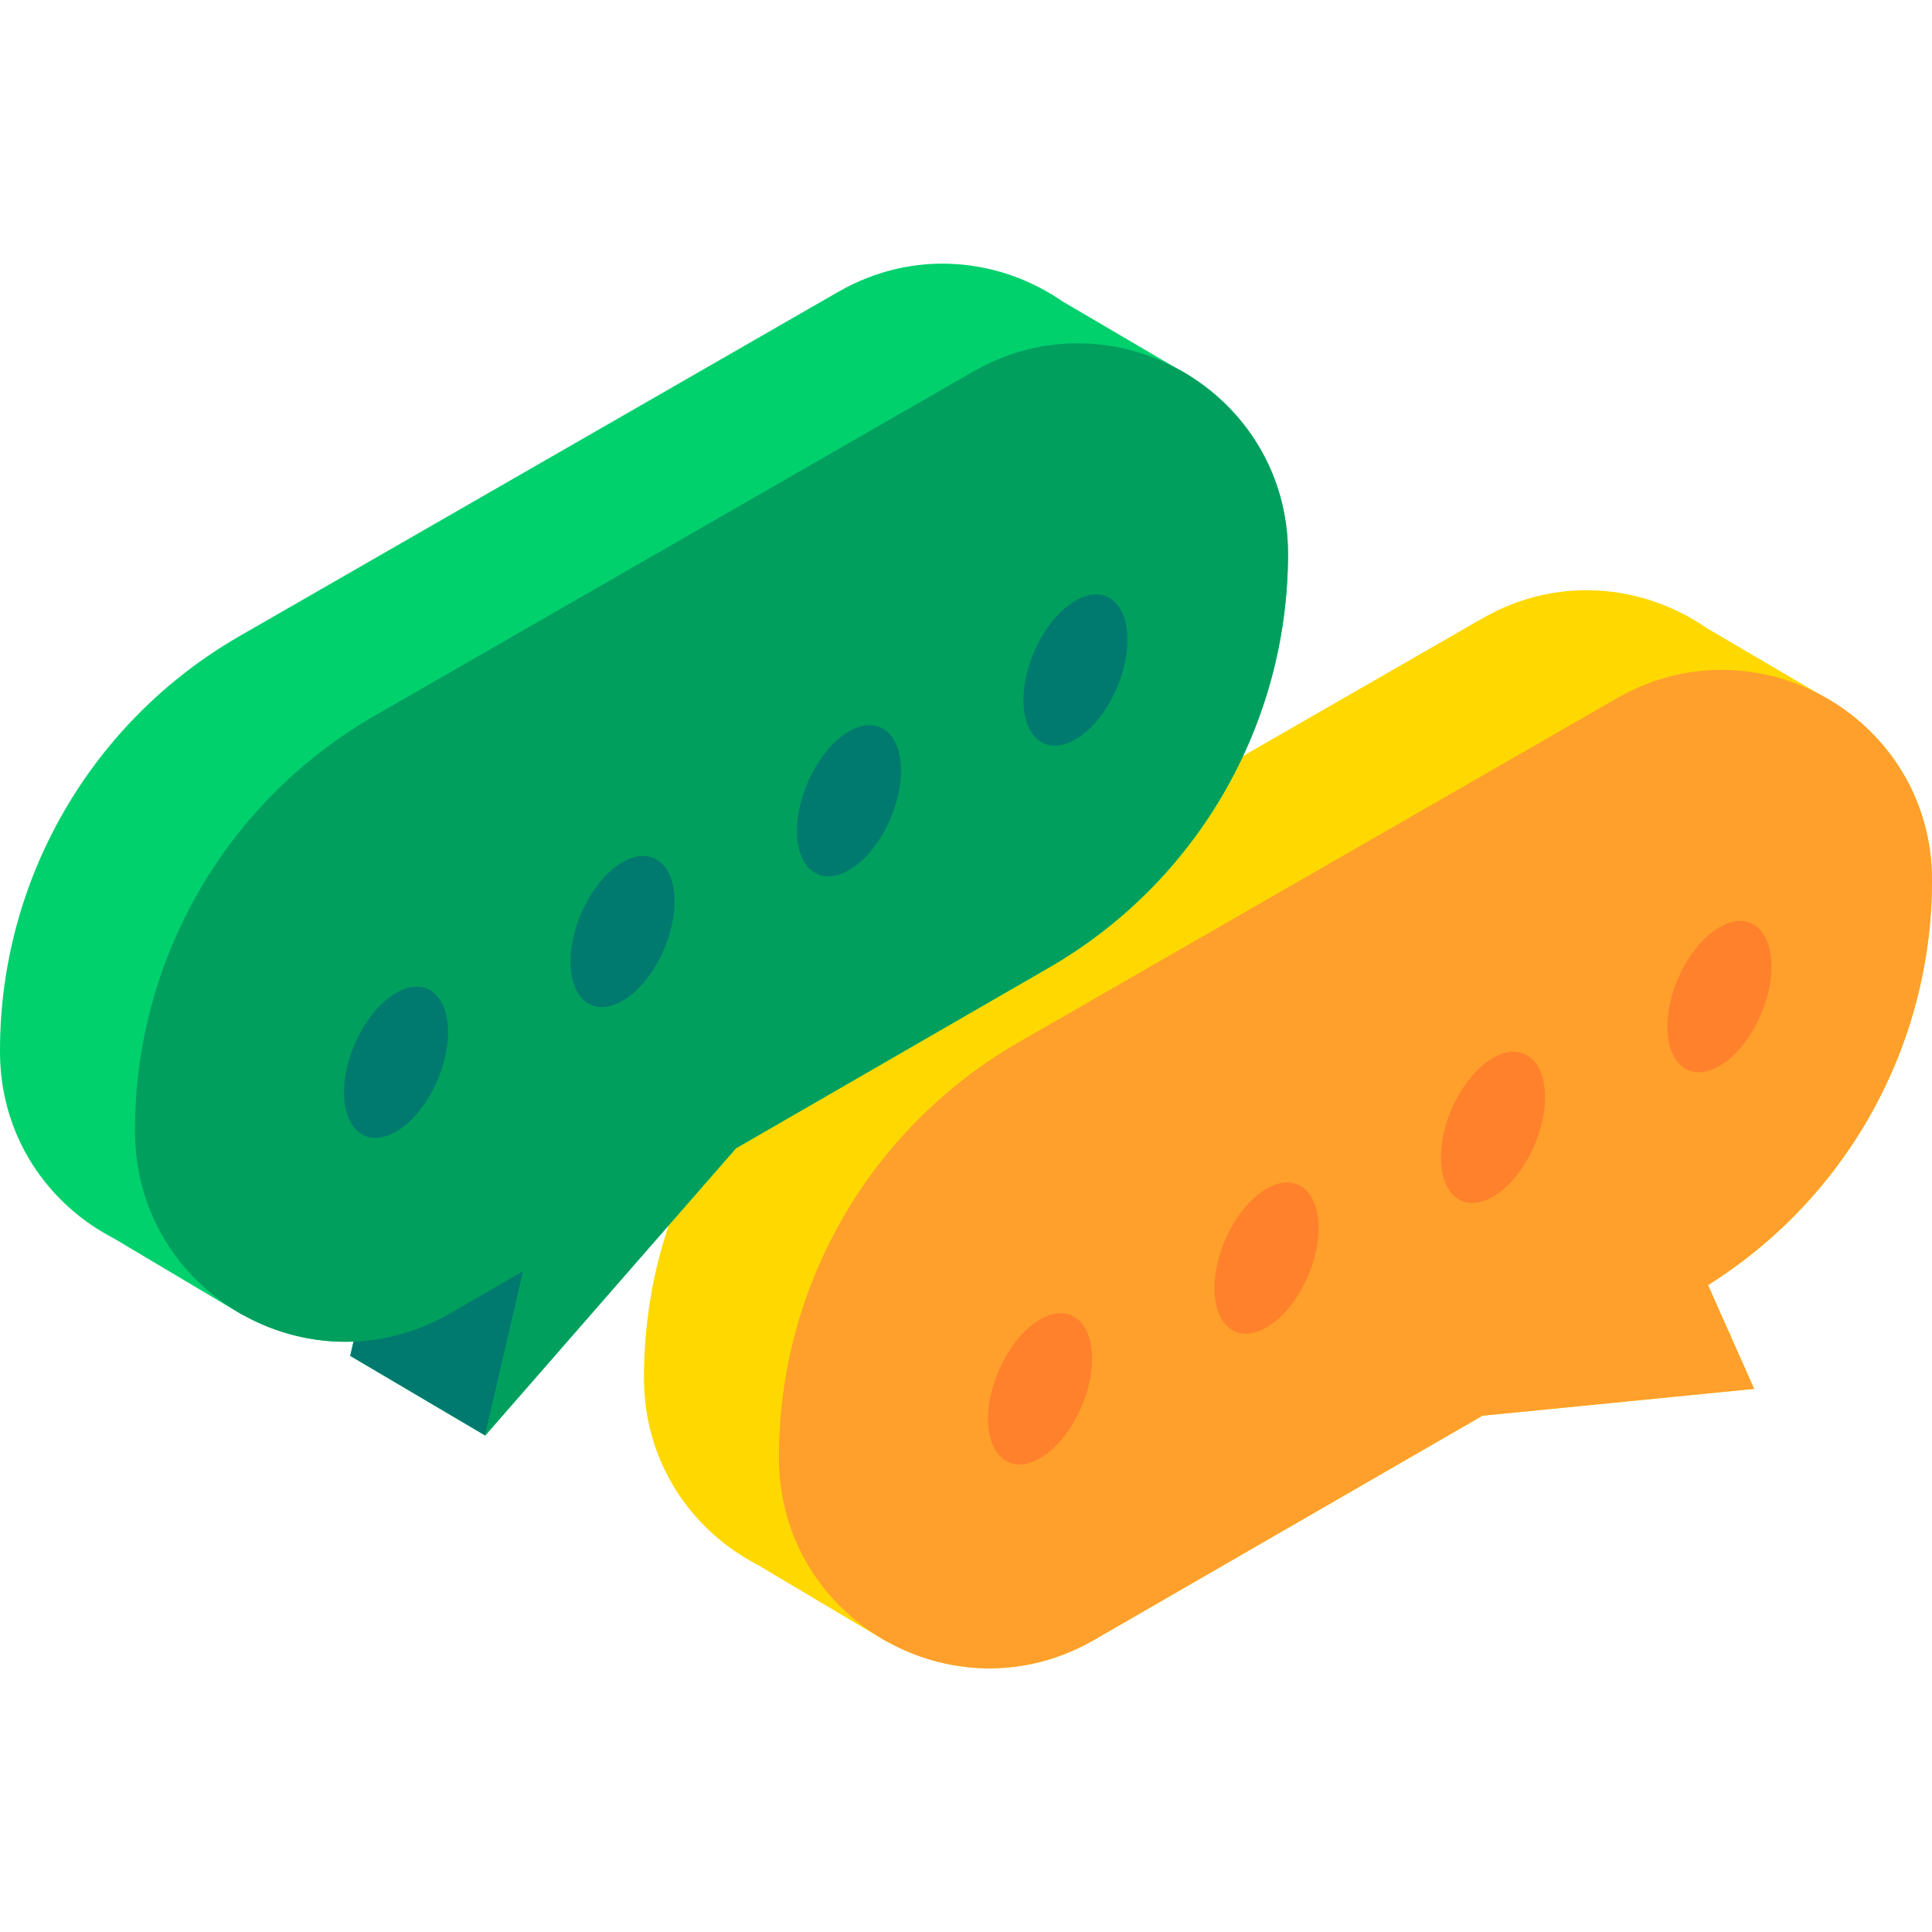 <?xml version="1.0" encoding="iso-8859-1"?>
<!-- Generator: Adobe Illustrator 19.0.0, SVG Export Plug-In . SVG Version: 6.00 Build 0)  -->
<svg version="1.1" id="Capa_1" xmlns="http://www.w3.org/2000/svg" xmlns:xlink="http://www.w3.org/1999/xlink" x="0px" y="0px"
	 viewBox="0 0 512 512" style="enable-background:new 0 0 512 512;" xml:space="preserve">
<path style="fill:#FFD800;" d="M512,233.278c0-22.366-12.648-40.34-30.011-49.385l0.013-0.013l-29.532-17.332l-0.015,0.015
	c-16.686-11.633-39.519-14.245-59.658-2.665l-158.618,91.204c-39.291,22.592-63.512,64.459-63.512,109.782v0.374
	c0,22.485,12.778,40.53,30.279,49.527l-0.007,0.007l34.076,20.272l0.053-0.054c16.124,8.975,36.625,10.123,54.889-0.422
	l102.909-59.415l71.996-7.115l-12.223-27.498C489.48,317.463,512,276.976,512,233.278z"/>
<path style="fill:#FF9F2C;" d="M428.572,185.012l-158.618,91.204c-39.291,22.592-63.512,64.459-63.512,109.782v0.374
	c0,42.859,46.396,69.646,83.513,48.216l102.909-59.415l71.996-7.115l-12.223-27.498C489.48,317.463,512,276.976,512,233.278l0,0
	C512,190.463,465.689,163.67,428.572,185.012z"/>
<g>
	<path style="fill:#FF812C;" d="M289.409,360.1c0,10.151-6.172,21.943-13.785,26.339s-13.785-0.27-13.785-10.421
		s6.172-21.943,13.785-26.339S289.409,349.949,289.409,360.1z"/>
	<path style="fill:#FF812C;" d="M349.424,325.45c0,10.151-6.172,21.943-13.785,26.339c-7.613,4.395-13.785-0.27-13.785-10.421
		s6.172-21.943,13.785-26.339C343.252,310.633,349.424,315.299,349.424,325.45z"/>
	<path style="fill:#FF812C;" d="M409.439,290.8c0,10.151-6.172,21.943-13.785,26.339s-13.785-0.27-13.785-10.421
		s6.172-21.943,13.785-26.339C403.267,275.984,409.439,280.649,409.439,290.8z"/>
	<path style="fill:#FF812C;" d="M469.454,256.151c0,10.151-6.172,21.943-13.785,26.339s-13.785-0.27-13.785-10.421
		s6.172-21.943,13.785-26.338C463.282,241.334,469.454,246,469.454,256.151z"/>
</g>
<path style="fill:#00D16D;" d="M311.322,97.348l0.013-0.013l-29.532-17.332l-0.015,0.015c-16.687-11.633-39.519-14.245-59.658-2.665
	L63.512,168.557C24.221,191.149,0,233.016,0,278.339v0.375c0,22.485,12.778,40.53,30.279,49.527l-0.007,0.007l34.076,20.272
	l0.052-0.053c8.816,4.906,18.935,7.472,29.29,7.063l-0.879,3.785l35.776,21.113l10.114-43.546l-0.038-0.022l1.346-0.777l-1.309,0.8
	l-10.114,43.546l66.438-76.11l82.991-47.915c39.181-22.621,63.318-64.427,63.318-109.669v-0.001
	C341.333,124.366,328.685,106.392,311.322,97.348z"/>
<polygon style="fill:#007A6E;" points="128.587,380.427 92.811,359.314 102.925,315.767 138.7,336.881 "/>
<path style="fill:#009F5E;" d="M257.905,98.467L99.288,189.671c-39.291,22.592-63.512,64.459-63.512,109.782v0.375
	c0,42.859,46.396,69.646,83.514,48.216l20.72-11.962l-1.309,0.8l-10.114,43.546l66.438-76.11l82.991-47.915
	c39.181-22.621,63.318-64.427,63.318-109.669v-0.001C341.333,103.918,295.022,77.125,257.905,98.467z"/>
<g>
	<path style="fill:#007A6E;" d="M118.742,273.555c0,10.151-6.172,21.943-13.785,26.339c-7.613,4.395-13.785-0.27-13.785-10.421
		s6.172-21.943,13.785-26.339C112.57,258.738,118.742,263.404,118.742,273.555z"/>
	<path style="fill:#007A6E;" d="M178.757,238.905c0,10.151-6.172,21.943-13.785,26.339c-7.613,4.395-13.785-0.27-13.785-10.421
		c0-10.151,6.172-21.943,13.785-26.339C172.585,224.088,178.757,228.754,178.757,238.905z"/>
	<path style="fill:#007A6E;" d="M238.772,204.255c0,10.151-6.172,21.943-13.785,26.339c-7.613,4.395-13.785-0.27-13.785-10.421
		s6.172-21.943,13.785-26.339C232.6,189.439,238.772,194.104,238.772,204.255z"/>
	<path style="fill:#007A6E;" d="M298.787,169.606c0,10.151-6.172,21.943-13.785,26.339s-13.785-0.27-13.785-10.421
		s6.172-21.943,13.785-26.339S298.787,159.455,298.787,169.606z"/>
</g>
<g>
</g>
<g>
</g>
<g>
</g>
<g>
</g>
<g>
</g>
<g>
</g>
<g>
</g>
<g>
</g>
<g>
</g>
<g>
</g>
<g>
</g>
<g>
</g>
<g>
</g>
<g>
</g>
<g>
</g>
</svg>
